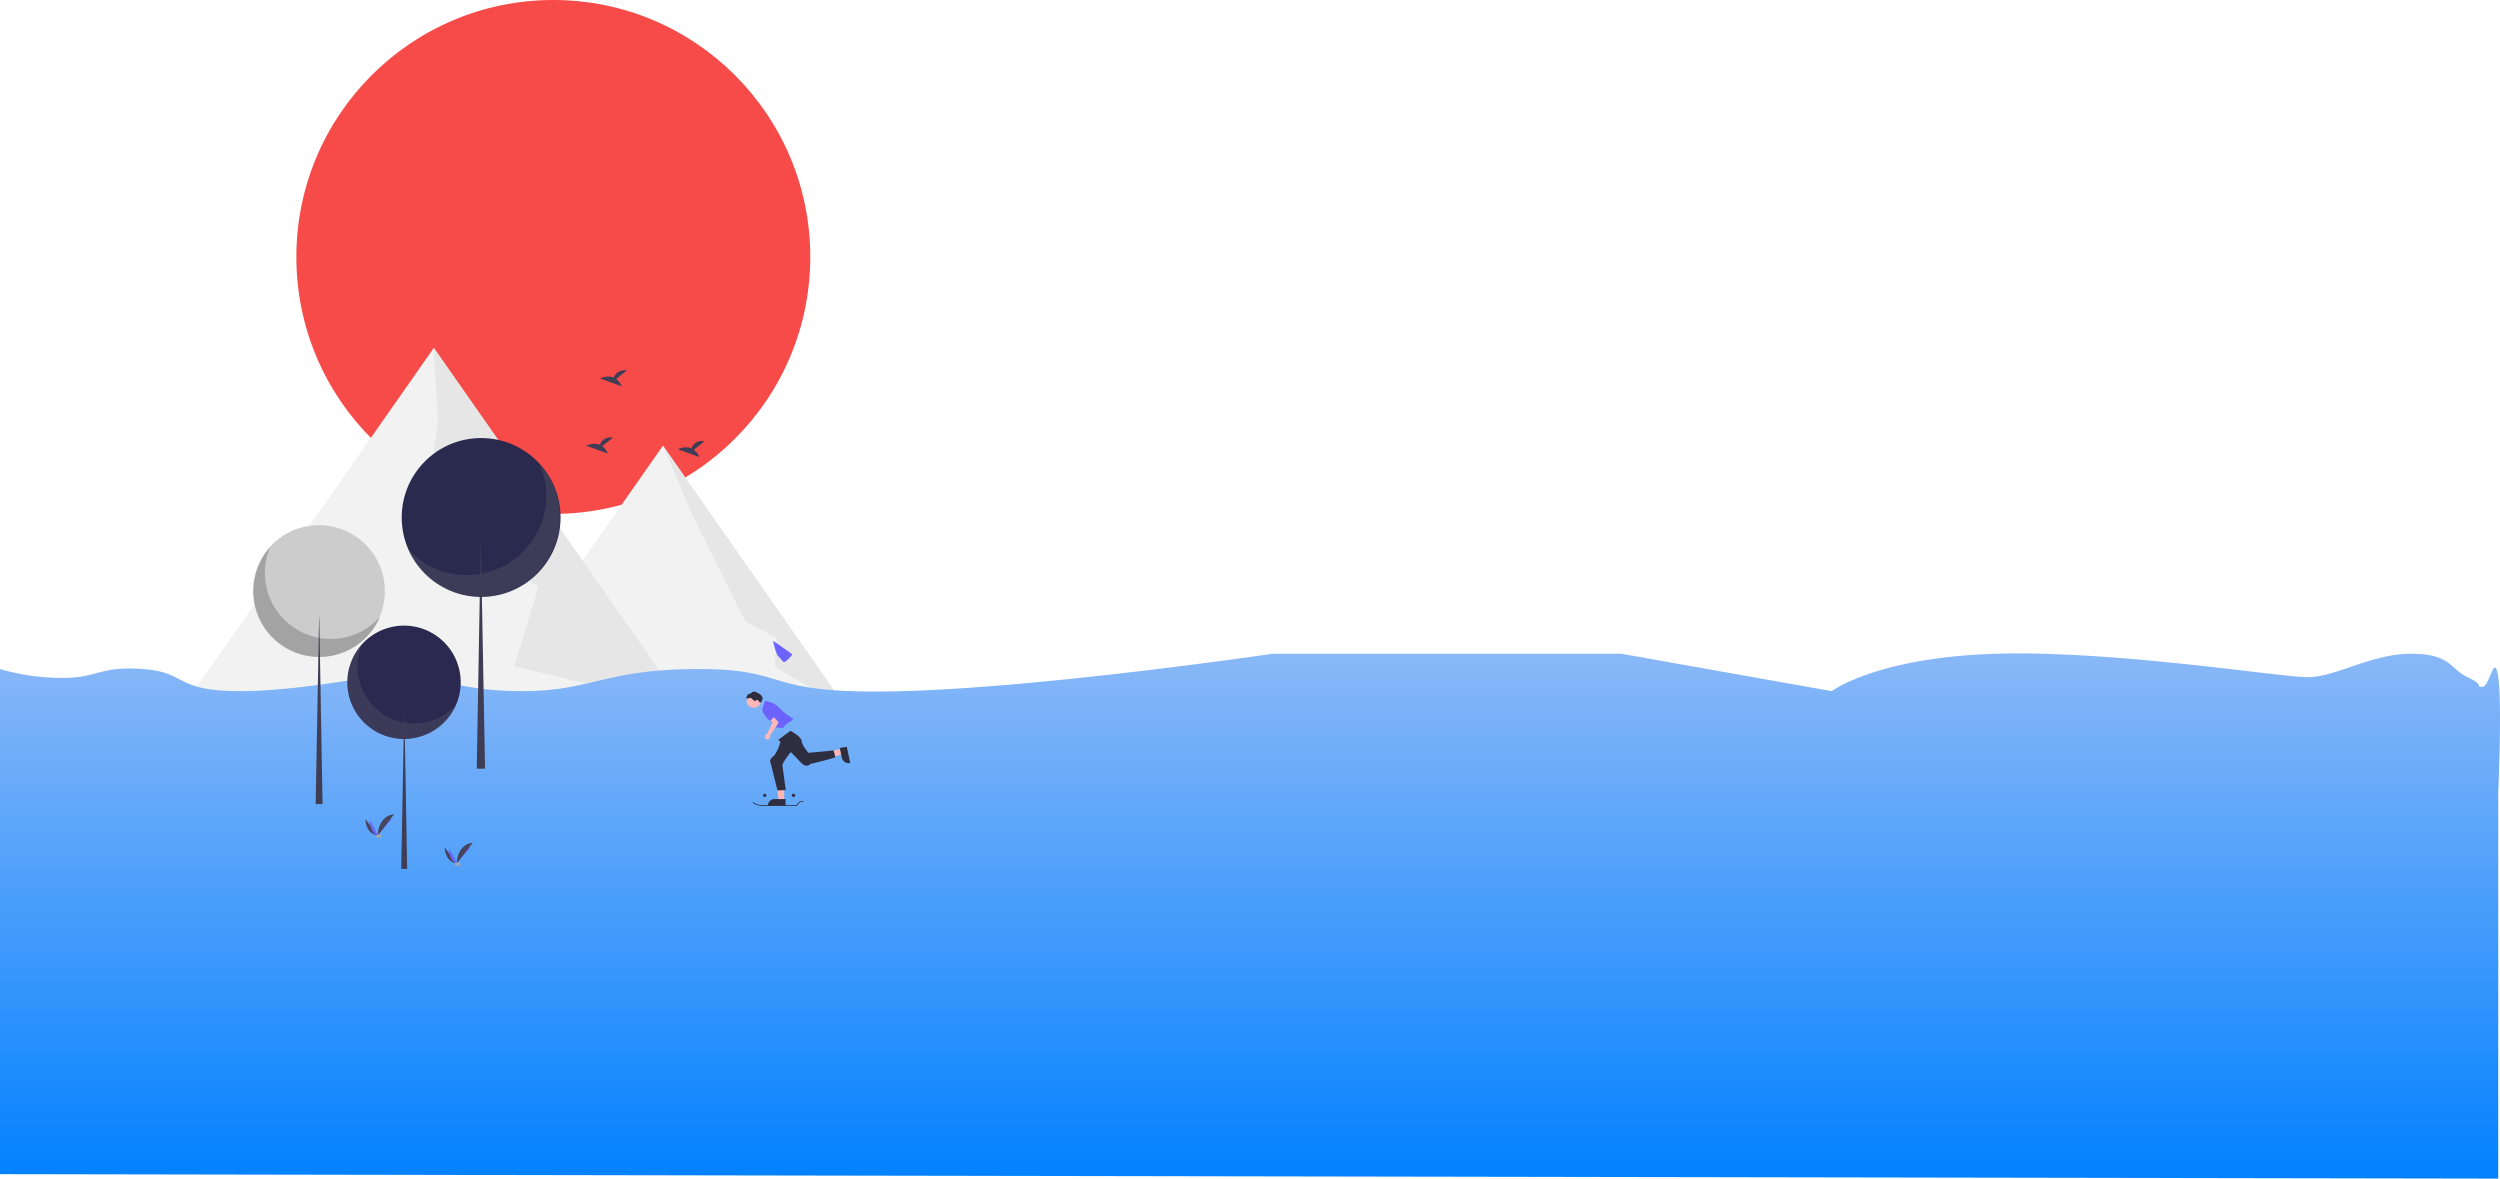 <svg xmlns="http://www.w3.org/2000/svg" xmlns:xlink="http://www.w3.org/1999/xlink" width="1922.762" height="906.464" viewBox="0 0 1922.762 906.464"><defs><style>.a{fill:#f64b49;}.b{fill:#f2f2f2;}.c{fill:#e6e6e6;}.d{fill:url(#a);}.e{fill:#46455b;}.f{fill:#6c63ff;}.g{fill:#a8a8a8;}.h{fill:#ccc;}.i,.l,.n{opacity:0.2;isolation:isolate;}.j{fill:#3f3d56;}.k{fill:#2b294f;}.l{fill:#818181;}.m{fill:#2a294e;}.n{fill:#848484;}.o{fill:#ffb8b8;}.p{fill:#2f2e41;}.q{filter:url(#t);}.r{filter:url(#r);}.s{filter:url(#p);}.t{filter:url(#n);}.u{filter:url(#l);}.v{filter:url(#j);}.w{filter:url(#h);}.x{filter:url(#f);}.y{filter:url(#d);}.z{filter:url(#b);}</style><linearGradient id="a" x1="0.5" x2="0.5" y2="1" gradientUnits="objectBoundingBox"><stop offset="0" stop-color="#8ab8f7"/><stop offset="1" stop-color="#0281ff"/></linearGradient><filter id="b" x="220.267" y="452.125" width="50.294" height="188.777" filterUnits="userSpaceOnUse"><feOffset dy="20" input="SourceAlpha"/><feGaussianBlur stdDeviation="7.5" result="c"/><feFlood flood-opacity="0.161"/><feComposite operator="in" in2="c"/><feComposite in="SourceGraphic"/></filter><filter id="d" x="286.087" y="522.25" width="49.55" height="168.562" filterUnits="userSpaceOnUse"><feOffset dy="20" input="SourceAlpha"/><feGaussianBlur stdDeviation="7.5" result="e"/><feFlood flood-opacity="0.161"/><feComposite operator="in" in2="e"/><feComposite in="SourceGraphic"/></filter><filter id="f" x="344.176" y="395.5" width="51.377" height="218.177" filterUnits="userSpaceOnUse"><feOffset dy="20" input="SourceAlpha"/><feGaussianBlur stdDeviation="7.5" result="g"/><feFlood flood-opacity="0.161"/><feComposite operator="in" in2="g"/><feComposite in="SourceGraphic"/></filter><filter id="h" x="587.875" y="590.583" width="24.241" height="34.258" filterUnits="userSpaceOnUse"><feOffset dy="10" input="SourceAlpha"/><feGaussianBlur stdDeviation="3" result="i"/><feFlood flood-opacity="0.161"/><feComposite operator="in" in2="i"/><feComposite in="SourceGraphic"/></filter><filter id="j" x="581.558" y="604.549" width="31.636" height="24.126" filterUnits="userSpaceOnUse"><feOffset dy="10" input="SourceAlpha"/><feGaussianBlur stdDeviation="3" result="k"/><feFlood flood-opacity="0.161"/><feComposite operator="in" in2="k"/><feComposite in="SourceGraphic"/></filter><filter id="l" x="622.441" y="566.008" width="34.821" height="27.675" filterUnits="userSpaceOnUse"><feOffset dy="10" input="SourceAlpha"/><feGaussianBlur stdDeviation="3" result="m"/><feFlood flood-opacity="0.161"/><feComposite operator="in" in2="m"/><feComposite in="SourceGraphic"/></filter><filter id="n" x="636.883" y="564.278" width="26.011" height="31.641" filterUnits="userSpaceOnUse"><feOffset dy="10" input="SourceAlpha"/><feGaussianBlur stdDeviation="3" result="o"/><feFlood flood-opacity="0.161"/><feComposite operator="in" in2="o"/><feComposite in="SourceGraphic"/></filter><filter id="p" x="589.593" y="552.09" width="61.907" height="45.844" filterUnits="userSpaceOnUse"><feOffset dy="10" input="SourceAlpha"/><feGaussianBlur stdDeviation="3" result="q"/><feFlood flood-opacity="0.161"/><feComposite operator="in" in2="q"/><feComposite in="SourceGraphic"/></filter><filter id="r" x="583.32" y="558.686" width="35.17" height="58.274" filterUnits="userSpaceOnUse"><feOffset dy="10" input="SourceAlpha"/><feGaussianBlur stdDeviation="3" result="s"/><feFlood flood-opacity="0.161"/><feComposite operator="in" in2="s"/><feComposite in="SourceGraphic"/></filter><filter id="t" x="569.895" y="605.963" width="57.14" height="22.983" filterUnits="userSpaceOnUse"><feOffset dy="10" input="SourceAlpha"/><feGaussianBlur stdDeviation="3" result="u"/><feFlood flood-opacity="0.161"/><feComposite operator="in" in2="u"/><feComposite in="SourceGraphic"/></filter></defs><g transform="translate(0 -178.118)"><path class="a" d="M197.628,0C306.774,0,395.255,88.481,395.255,197.628S306.774,395.255,197.628,395.255,0,306.774,0,197.628,88.481,0,197.628,0Z" transform="translate(227.927 178.118)"/><path class="b" d="M427.18,276.1H40.957L179.78,77.614,234.065,0l41.322,59.076Z" transform="translate(99.562 445.705)"/><path class="b" d="M534.5,115.96,393.956,316.9H675.041L534.5,115.96,393.956,316.9H675.041Z" transform="translate(-24.627 404.909)"/><path class="c" d="M476.88,156.317l3.2,55.718-10.56,80.178s87.225,45.923,87.46,48.015S538.6,401.2,538.6,401.2L669.995,432.42Z" transform="translate(-143.253 289.388)"/><path class="c" d="M752.779,272.277l22.914,53.915,40.627,81.557,24.049,12.3s-1.577,19.1-1.47,21.55,54.422,31.621,54.422,31.621Z" transform="translate(-242.908 248.592)"/><path class="d" d="M0,692.7a172.555,172.555,0,0,0,48.405,6.792c27.554,0,27.679-9.34,61.811-6.792s23.264,16.981,74.717,16.981S316.027,692.7,316.027,692.7s29.547,16.981,84.905,16.981,63.3-16.981,136.528-16.981,46.077,19.924,156.38,16.981,284.831-28.752,284.831-28.752h268.436l161.66,28.752s34.811-26.066,126.339-28.752,218.207,18.01,239.773,18.01,48.736-18.01,79.472-18.01,29.777,11.657,43.472,18.01,5.414,7.405,11.309,7.405,9.2-27.569,12.268-7.405,0,88.062,0,88.062v297.583L0,1081.159Z"/><g transform="translate(268 445.568)"><path class="e" d="M148.31,711.36c0,6.855,4.3,12.393,9.607,12.393" transform="translate(-135.274 -348.809)"/><path class="f" d="M204.37,723.082c0-6.927,4.8-12.532,10.722-12.532" transform="translate(-181.727 -348.138)"/><path class="f" d="M168.62,715c0,6.512,2.742,11.773,6.126,11.773" transform="translate(-152.104 -351.826)"/><path class="e" d="M204.37,706.244c0-8.851,5.544-16.014,12.393-16.014" transform="translate(-181.727 -331.3)"/><path class="g" d="M192.58,780.58a4.873,4.873,0,0,0,1.772-.343c.41-.3,2.1-.643,2.2-.171s2.048,2.332.514,2.344a13.108,13.108,0,0,1-3.984-.488C192.671,781.673,192.58,780.58,192.58,780.58Z" transform="translate(-171.958 -405.549)"/></g><g transform="translate(329 467.5)"><path class="e" d="M148.31,711.36c0,6.677,4.185,12.072,9.358,12.072" transform="translate(-135.274 -348.903)"/><path class="f" d="M204.37,722.757c0-6.747,4.674-12.207,10.445-12.207" transform="translate(-181.976 -348.229)"/><path class="f" d="M168.62,715c0,6.343,2.671,11.468,5.968,11.468" transform="translate(-152.194 -351.936)"/><path class="e" d="M204.37,705.829c0-8.622,5.4-15.6,12.072-15.6" transform="translate(-181.976 -331.3)"/><path class="g" d="M192.58,780.561a4.747,4.747,0,0,0,1.726-.334c.4-.292,2.043-.626,2.142-.167s1.995,2.272.5,2.284a12.77,12.77,0,0,1-3.881-.476C192.668,781.626,192.58,780.561,192.58,780.561Z" transform="translate(-172.154 -405.947)"/></g><g transform="translate(113.971 445.705)"><circle class="h" cx="50.712" cy="50.712" r="50.712" transform="translate(80.592 136.325)"/><path class="i" d="M279.828,392.614a50.716,50.716,0,0,0,84.5,53.672,50.716,50.716,0,1,1-84.5-53.672Z" transform="translate(-185.968 -239.449)"/><g class="z" transform="matrix(1, 0, 0, 1, -113.97, -267.59)"><path class="j" d="M201.349,288.553h.14L204,432.33H198.7Z" transform="translate(44.07 166.07)"/></g><path class="k" d="M43.582,0A43.582,43.582,0,1,1,0,43.582,43.582,43.582,0,0,1,43.582,0Z" transform="translate(153.189 213.58)"/><path class="l" d="M389.931,508.148a43.585,43.585,0,0,0,72.62,46.126,43.586,43.586,0,1,1-72.62-46.126Z" transform="translate(-225.339 -280.095)"/><g class="y" transform="matrix(1, 0, 0, 1, -113.97, -267.59)"><path class="j" d="M302.521,396.739h.12L304.8,520.3h-4.55Z" transform="translate(8.34 128.01)"/></g><circle class="m" cx="61.082" cy="61.082" r="61.082" transform="translate(194.98 69.33)"/><path class="n" d="M551.379,294.57A61.087,61.087,0,0,1,449.6,359.218,61.087,61.087,0,1,0,551.379,294.57Z" transform="translate(-250.217 -204.956)"/><g class="x" transform="matrix(1, 0, 0, 1, -113.97, -267.59)"><path class="j" d="M393.052,201.2h-.168l-3.021,173.177h6.377Z" transform="translate(-23.19 196.81)"/></g><path class="j" d="M674.036,269.254l8.293-6.633c-6.443-.711-9.09,2.8-10.173,5.584-5.033-2.09-10.513.649-10.513.649l16.594,6.024A12.556,12.556,0,0,0,674.036,269.254Z" transform="translate(-324.816 -193.683)"/><path class="j" d="M690.62,189.5l8.293-6.633c-6.443-.711-9.09,2.8-10.173,5.584-5.033-2.09-10.513.649-10.513.649l16.594,6.024a12.557,12.557,0,0,0-4.2-5.624Z" transform="translate(-330.651 -165.623)"/><path class="j" d="M782.748,273.448l8.293-6.633c-6.443-.711-9.09,2.8-10.174,5.584-5.033-2.09-10.513.649-10.513.649l16.594,6.024A12.557,12.557,0,0,0,782.748,273.448Z" transform="translate(-363.062 -195.159)"/><g transform="translate(-3 56.926)"><g class="w" transform="matrix(1, 0, 0, 1, -110.97, -324.51)"><path class="o" d="M766.977,462.552h-4.229l-2.011-15.258h6.241Z" transform="translate(-163.86 143.29)"/></g><g class="v" transform="matrix(1, 0, 0, 1, -110.97, -324.51)"><path class="p" d="M903.547,639.05H889.911v-.161a5.145,5.145,0,0,1,5.307-4.965h8.329Z" transform="translate(-299.35 -29.37)"/></g><g class="u" transform="matrix(1, 0, 0, 1, -110.97, -324.51)"><path class="o" d="M846.921,393.957l.817,3.881-15.615,4.794-1.206-5.728Z" transform="translate(-199.47 172.05)"/></g><g class="t" transform="matrix(1, 0, 0, 1, -110.97, -324.51)"><path class="p" d="M1007.613,546.517l2.634,12.515-.169.031a5.3,5.3,0,0,1-6.233-3.912h0l-1.609-7.644Z" transform="translate(-356.35 17.76)"/></g><g class="s" transform="matrix(1, 0, 0, 1, -110.97, -324.51)"><path class="p" d="M906.225,526.962s12.179,11.692,16.986,17.089,7.692,1.5,7.692,1.5l12.29-3.08,6.939-2.016s-1.282-5.7-1.6-5.4-19.135,1.927-19.135,1.927-4.9-5.525-5.223-9.123-8.653-7.795-8.653-7.795Z" transform="translate(-307.63 32.02)"/></g><g class="r" transform="matrix(1, 0, 0, 1, -110.97, -324.51)"><path class="p" d="M902,534.381s-2.564,10.193-6.253,13.124-1.759,5.464-1.759,5.464l5.128,20.686,6.41-.3s-2.285-16.874-2.6-18.972,7.733-11.907,7.733-11.907Z" transform="translate(-301.17 24.3)"/></g><ellipse class="o" cx="5.448" cy="5.097" rx="5.448" ry="5.097" transform="translate(463.308 209.606)"/><path class="f" d="M886.5,506.777c.961,0,3.846,5.1,3.846,5.1s6.41,1.8,7.371.3a14.841,14.841,0,0,1,5.769-4.8c2.243-.9,1.282-1.8,0-2.7a46.592,46.592,0,0,1-9.294-7.5c-3.846-4.2-9.935-5.1-10.576-5.1s-2.243,6-2.243,6C880.414,499.881,885.542,506.777,886.5,506.777Z" transform="translate(-405.932 -277.401)"/><path class="p" d="M859.914,481.225c1.113.485,2.41,3.026,3.973,1.92a3.86,3.86,0,0,1,.42-.318,1.14,1.14,0,0,1,1.268.339c.318.331.5.755.809,1.1a1.194,1.194,0,0,0,1.249.427l.747-1.517a4.92,4.92,0,0,0,.444-1.126,3.33,3.33,0,0,0-1.027-2.9,10.954,10.954,0,0,0-2.718-1.862,7.625,7.625,0,0,0-2.158-.9,2.624,2.624,0,0,0-2.226.477,2.532,2.532,0,0,1-1.989,1.053,3.762,3.762,0,0,0-1.8,1.887,2.42,2.42,0,0,0-.409,1.1C856.46,482.683,858.919,480.791,859.914,481.225Z" transform="translate(-393.369 -268.895)"/><g class="q" transform="matrix(1, 0, 0, 1, -110.97, -324.51)"><path class="p" d="M876.8,640.952c8.861-.3,22.915,0,23.057,0l.2,0,.093-.161c.022-.037,2.172-3.7,5.1-3.146l.126-.588c-3.052-.572-5.213,2.525-5.7,3.288-1.719-.034-14.587-.274-22.9,0-8.568.287-9.935-2.485-9.948-2.514l-.594.226c.053.124,1.34,2.908,9.327,2.908Q876.152,640.974,876.8,640.952Z" transform="translate(-287.34 -31.03)"/></g><rect class="p" width="2.564" height="2.398" rx="1.199" transform="translate(475.914 286.01)"/><path class="p" d="M786.538,490.574h.188a1.151,1.151,0,0,1,1.188,1.111v.176a1.151,1.151,0,0,1-1.188,1.111h-.188a1.151,1.151,0,0,1-1.188-1.111v-.176a1.151,1.151,0,0,1,1.188-1.111Z" transform="translate(-287.323 -204.563)"/><path class="o" d="M886.331,532.213a2.3,2.3,0,0,1,.331-.08l4.138-8.762-1.465-1.881,2.745-2.439,2.939,3.094a1.468,1.468,0,0,1,.164,1.848l-6.194,9.229a1.928,1.928,0,0,1-.35,2.281,2.273,2.273,0,0,1-2.405.5,1.984,1.984,0,0,1,.1-3.792Z" transform="translate(-407.772 -291.942)"/></g><path class="f" d="M898.213,514.343c0,.422-5.061,6.327-6.494,5.762s-1.941-2.388-4.1-4.271-4.166-12.036-4.166-12.036S898.213,513.921,898.213,514.343Z" transform="translate(-402.851 -278.565)"/></g></g></svg>
